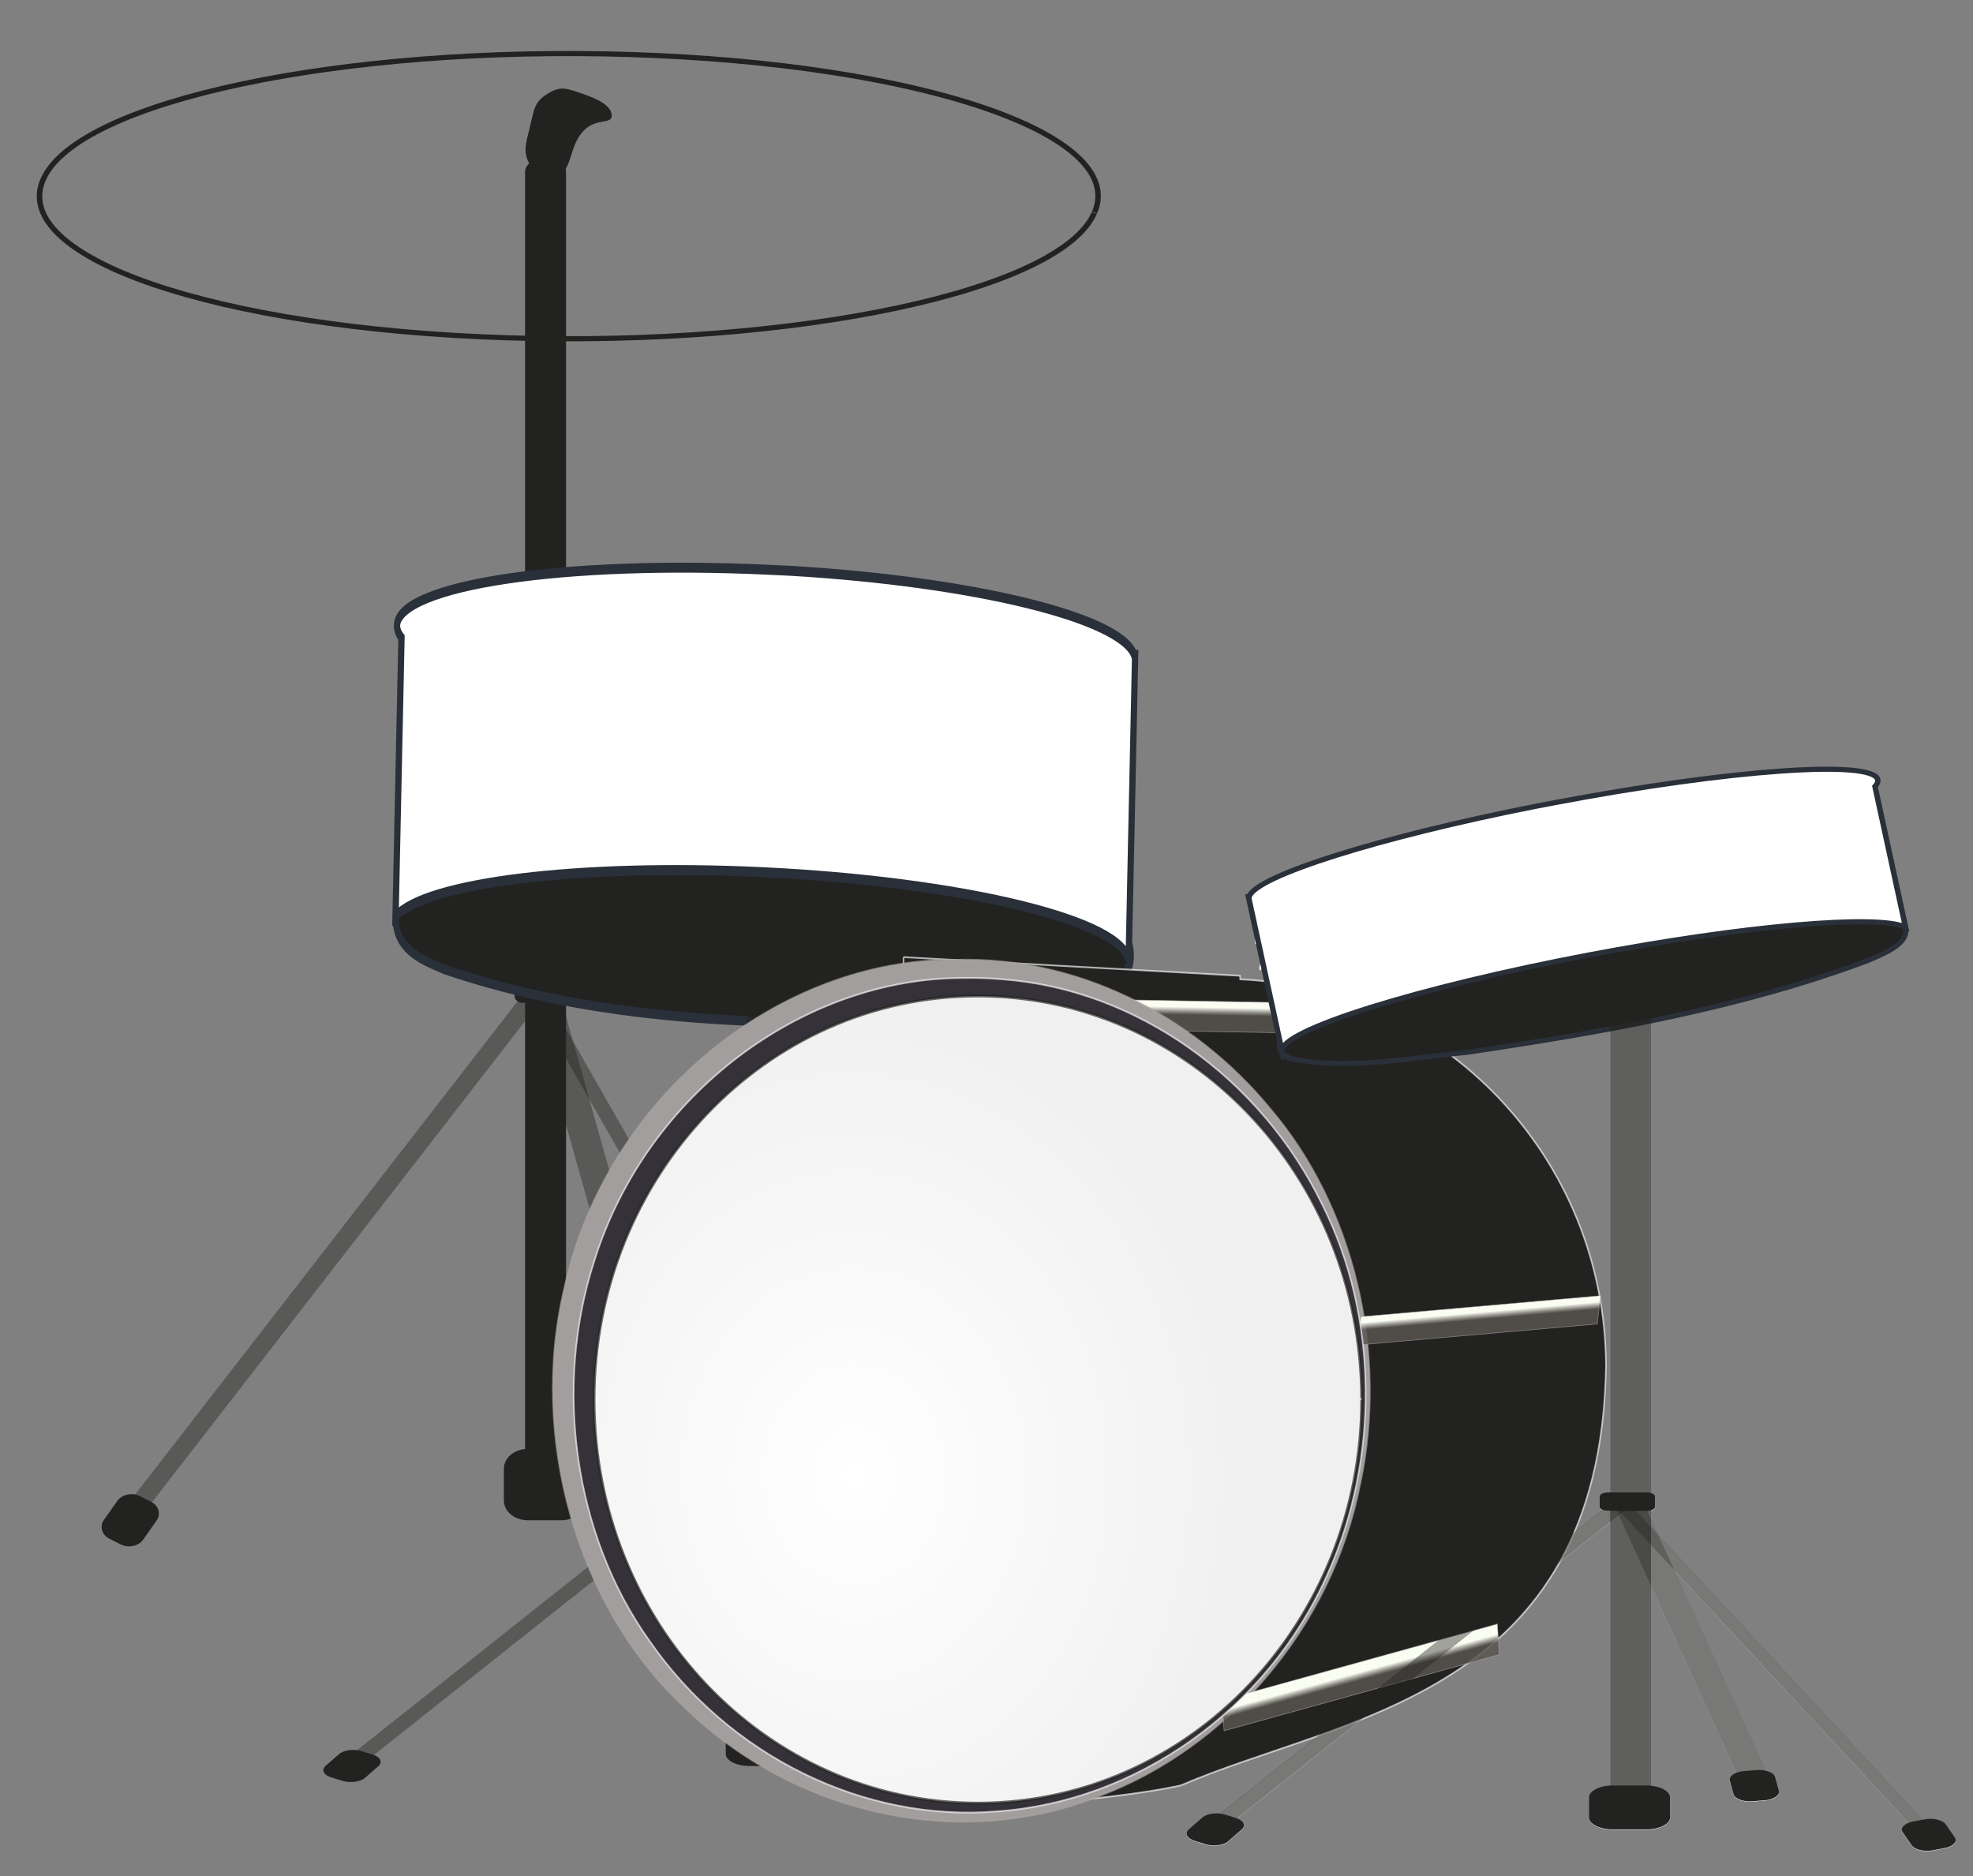 <svg version="1.1" id="Ebene_1" xmlns="http://www.w3.org/2000/svg" xmlns:xlink="http://www.w3.org/1999/xlink" x="0px" y="0px" width="234px" height="222.5px" viewBox="23.14 24.445 234 222.5" enable-background="new 23.14 24.445 234 222.5" xml:space="preserve">
	<rect x="23.14" y="24.445" width="234" height="222.5" fill="#808080" stroke="none"/>
	<g transform="matrix(.649 0 0 .607 -51.845 -328.06)">
		<g>
			<g transform="matrix(1 0 0 .546 -490.1 610.49)">
				<path opacity="0.411" fill="#FFFFFF" enable-background="new    " d="M903.389,480.835l0.664,0.539
				c0.576,0.465,0.719,1.348,0.318,1.972l-77.655,120.703c-0.402,0.621-1.195,0.751-1.771,0.283l-0.664-0.536
				c-0.577-0.465-0.719-1.348-0.318-1.973l77.655-120.703C902.019,480.497,902.812,480.37,903.389,480.835z" />
				<path opacity="0.411" fill="#FFFFFF" enable-background="new    " d="M902.621,300.534h1.999c1.509,0,2.733,1.222,2.733,2.732
				v292.028c0,1.51-1.223,2.732-2.733,2.732h-1.999c-1.509,0-2.733-1.222-2.733-2.732V303.266
				C899.888,301.756,901.113,300.534,902.621,300.534z" />
				<path opacity="0.411" fill="#FFFFFF" enable-background="new    " d="M900.816,480.938l-0.344,0.377
				c-0.464,0.509-0.602,1.431-0.306,2.052l57.177,120.703c0.296,0.624,0.912,0.715,1.377,0.206l0.343-0.377
				c0.465-0.509,0.602-1.431,0.306-2.055l-57.177-120.7C901.897,480.52,901.28,480.429,900.816,480.938z" />
				<path opacity="0.411" fill="#FFFFFF" enable-background="new    " d="M904.205,480.249l-3.135,1.284
				c-0.536,0.221-0.865,0.857-0.733,1.422l24.453,105c0.132,0.562,0.673,0.842,1.209,0.624l3.134-1.287
				c0.536-0.221,0.865-0.857,0.734-1.422l-24.453-104.997C905.282,480.308,904.741,480.029,904.205,480.249z" />
				<path opacity="0.411" fill="#FFFFFF" enable-background="new    " d="M902.621,300.534h1.999c1.509,0,2.733,1.222,2.733,2.732
				v292.028c0,1.51-1.223,2.732-2.733,2.732h-1.999c-1.509,0-2.733-1.222-2.733-2.732V303.266
				C899.888,301.756,901.113,300.534,902.621,300.534z" />
				<path fill="#FFFFFF" d="M899.449,479.696h7.155c0.827,0,1.497,0.668,1.497,1.496v3.615c0,0.824-0.67,1.496-1.497,1.496h-7.155
				c-0.826,0-1.497-0.671-1.497-1.496v-3.615C897.953,480.364,898.623,479.696,899.449,479.696z" />
				<path fill="#FFFFFF" d="M900.362,584.554h6.149c2.404,0,4.353,1.952,4.353,4.354v7.007c0,2.405-1.95,4.354-4.353,4.354h-6.149
				c-2.405,0-4.353-1.949-4.353-4.354v-7.007C896.009,586.506,897.958,584.554,900.362,584.554z" />
				<path fill="#FFFFFF" d="M955.195,597.475l2.19-0.81c1.566-0.577,3.289,0.23,3.846,1.802l1.627,4.587
				c0.558,1.575-0.26,3.321-1.825,3.898l-2.191,0.81c-1.567,0.58-3.288-0.227-3.846-1.802l-1.627-4.587
				C952.811,599.801,953.628,598.055,955.195,597.475z" />
				<path fill="#FFFFFF" d="M924.342,579.388l2.308-0.35c1.651-0.25,3.174,0.889,3.403,2.544l0.667,4.819
				c0.229,1.655-0.925,3.197-2.576,3.45l-2.308,0.347c-1.651,0.253-3.175-0.886-3.403-2.541l-0.667-4.819
				C921.538,581.183,922.691,579.641,924.342,579.388z" />
				<path fill="#FFFFFF" d="M831.474,596.159l-1.999-1.207c-1.43-0.863-3.273-0.392-4.116,1.048l-2.458,4.201
				c-0.843,1.44-0.368,3.309,1.062,4.172l1.999,1.204c1.43,0.863,3.273,0.395,4.116-1.048l2.458-4.201
				C833.38,598.888,832.905,597.022,831.474,596.159z" />
			</g>
			<g transform="matrix(.98 -.199 .199 .98 -113.05 -396.27)">
				<path fill="#FFFFFF" d="M273.413,1241.502c-17.22,0.46-34.915,0.263-51.572,4.853c-3.144,0.372-5.739,4.627-2.064,6.326
				c9.844,4.253,21.112,4.089,31.707,5.13c25.08,1.079,50.568,1.497,75.298-3.013c2.905-0.735,9.073-1.736,7.818-5.945
				c-3.862-4.25-10.659-3.861-15.952-5.067C303.713,1241.844,288.497,1241.458,273.413,1241.502L273.413,1241.502z" />
				<path fill="#FFFFFF" d="M273.261,1213.183c-29.163,0.226-52.561,3.158-54.773,6.801l-0.175-0.001l0,0.451
				c-0.001,0.028,0,0.072,0.001,0.099c0,0.028-0.002,0.072,0,0.1l0,30.199c0.406-4.013,26.516-7.249,58.623-7.25
				c29.147,0.001,53.357,2.677,57.872,6.175v-28.022c0.497-0.385,0.75-0.798,0.75-1.2l0-0.024
				c-0.089-4.051-26.321-7.326-58.622-7.325c-0.759,0-1.524-0.004-2.276-0.001C274.195,1213.185,273.724,1213.18,273.261,1213.183
				L273.261,1213.183z M218.312,1251.032v0.975l0.625-0.001C218.564,1251.687,218.346,1251.364,218.312,1251.032z" />
				<path fill="#FFFFFF" d="M273.261,1213.183c-29.163,0.226-52.561,3.158-54.773,6.801l-0.175-0.001l0,0.451
				c-0.001,0.028,0,0.072,0.001,0.099c0,0.028-0.002,0.072,0,0.1l0,30.199c0.406-4.013,26.516-7.249,58.623-7.25
				c29.147,0.001,53.357,2.677,57.872,6.175v-28.022c0.497-0.385,0.75-0.798,0.75-1.2l0-0.024
				c-0.089-4.051-26.321-7.326-58.622-7.325c-0.759,0-1.524-0.004-2.276-0.001C274.195,1213.185,273.724,1213.18,273.261,1213.183
				L273.261,1213.183z M218.312,1251.032v0.975l0.625-0.001C218.564,1251.687,218.346,1251.364,218.312,1251.032z" />
			</g>
			<path fill="#FFFFFF" d="M396.869,744.042c-30.709,7.188-53.825,16.61-51.908,21.226c0.005,0.013,0.007,0.018,0.013,0.029
			c3.731-5.108,25.654-13.341,53.325-19.672c30.609-7.006,57.15-9.187,60.581-4.988l0.21,0.389c0.533-0.73,0.723-1.396,0.479-1.985
			l-0.266-0.409c-3.432-4.199-29.973-2.017-60.581,4.987c-0.617,0.142-1.239,0.281-1.851,0.425L396.869,744.042z" />
			<path fill="#FFFFFF" d="M447.699,748.058c-0.002,1.869-1.321,3.381-2.947,3.378c-1.625-0.002-2.941-1.519-2.939-3.388
			s1.322-3.381,2.947-3.38c1.622,0.003,2.937,1.515,2.939,3.38" />
			<path fill="#FFFFFF" d="M386.902,759.194c-0.002,1.869-1.322,3.381-2.947,3.38c-1.626-0.003-2.942-1.52-2.94-3.39
			c0.002-1.869,1.322-3.381,2.948-3.378c1.622,0.002,2.937,1.514,2.939,3.378" />
			<path fill="#FFFFFF" d="M397.709,749.138c-30.71,7.188-53.826,16.609-51.908,21.226c0.005,0.011,0.007,0.016,0.012,0.029
			c3.732-5.109,25.654-13.341,53.325-19.674c30.609-7.004,57.15-9.186,60.581-4.987l0.209,0.389c0.533-0.73,0.724-1.398,0.479-1.987
			l-0.266-0.407c-3.431-4.199-29.972-2.017-60.581,4.987C398.943,748.856,398.321,748.995,397.709,749.138L397.709,749.138z" />
		</g>
		<path fill="none" stroke="#222221" d="M315.528,622.334c-6.281,15.281-54.375,26.2-107.419,24.391
		c-53.044-1.808-90.953-15.664-84.671-30.943c6.282-15.281,54.376-26.201,107.419-24.391c52.94,1.805,90.824,15.611,84.703,30.866" />
		<path fill="#222221" d="M217.723,615.047c2.399-1.599,1.866-5.598,4.265-8.529c2.399-2.933,5.332-1.334,5.332-3.2
		c0-1.866-2.399-3.198-5.332-4.265s-3.998-1.601-6.398,0c-2.399,1.599-2.399,2.933-3.198,6.398c-0.8,3.465-1.333,5.064,0,7.464
		C213.725,615.314,215.325,616.646,217.723,615.047L217.723,615.047z" />
		<g transform="matrix(1 0 0 .887 -66.181 119.61)">
			<path opacity="0.411" fill="#222221" enable-background="new    " d="M281.186,735.303l0.664,0.535
			c0.576,0.468,0.719,1.351,0.318,1.975l-77.656,120.702c-0.401,0.624-1.194,0.751-1.771,0.285l-0.663-0.537
			c-0.577-0.466-0.719-1.349-0.318-1.973l77.655-120.702C279.816,734.964,280.609,734.837,281.186,735.303z" />
			<path opacity="0.411" fill="#222221" enable-background="new    " d="M280.421,555.005h1.998c1.509,0,2.733,1.222,2.733,2.733
			v292.028c0,1.509-1.223,2.733-2.733,2.733h-1.998c-1.509,0-2.733-1.224-2.733-2.733V557.737
			C277.688,556.227,278.911,555.005,280.421,555.005z" />
			<path opacity="0.411" fill="#222221" enable-background="new    " d="M278.592,735.377l-0.343,0.377
			c-0.465,0.51-0.602,1.429-0.307,2.053l57.177,120.702c0.296,0.624,0.912,0.716,1.377,0.207l0.343-0.377
			c0.465-0.511,0.602-1.431,0.307-2.054l-57.177-120.702C279.673,734.958,279.057,734.868,278.592,735.377z" />
			<path opacity="0.411" fill="#222221" enable-background="new    " d="M281.998,734.723l-3.134,1.286
			c-0.536,0.219-0.865,0.856-0.734,1.42l24.453,104.999c0.132,0.566,0.673,0.845,1.209,0.624l3.135-1.286
			c0.536-0.219,0.865-0.856,0.733-1.42l-24.453-104.999C283.076,734.781,282.535,734.502,281.998,734.723z" />
			<path fill="#222221" enable-background="new    " d="M280.421,555.005h1.998c1.509,0,2.733,1.222,2.733,2.733v292.028
			c0,1.509-1.223,2.733-2.733,2.733h-1.998c-1.509,0-2.733-1.224-2.733-2.733V557.737
			C277.688,556.227,278.911,555.005,280.421,555.005z" />
			<path fill="#222221" d="M277.249,734.166h7.155c0.827,0,1.497,0.669,1.497,1.496v3.614c0,0.825-0.67,1.496-1.497,1.496h-7.155
			c-0.826,0-1.497-0.671-1.497-1.496v-3.614C275.752,734.835,276.422,734.166,277.249,734.166z" />
			<g>
				<path fill="#222221" d="M278.154,839.026h6.149c2.404,0,4.353,1.949,4.353,4.354v7.006c0,2.404-1.949,4.354-4.353,4.354h-6.149
				c-2.405,0-4.353-1.949-4.353-4.354v-7.006C273.8,840.975,275.749,839.026,278.154,839.026z" />
				<path fill="#222221" d="M332.99,851.943l2.19-0.809c1.566-0.578,3.289,0.229,3.846,1.802l1.627,4.586
				c0.558,1.574-0.26,3.318-1.826,3.897l-2.19,0.811c-1.566,0.578-3.288-0.229-3.846-1.802l-1.626-4.586
				C330.606,854.268,331.423,852.522,332.99,851.943z" />
				<path fill="#222221" d="M302.139,833.858l2.309-0.35c1.651-0.25,3.174,0.887,3.403,2.542l0.667,4.82
				c0.229,1.654-0.925,3.199-2.576,3.449l-2.308,0.35c-1.652,0.25-3.175-0.887-3.404-2.542l-0.666-4.82
				C299.335,835.653,300.488,834.108,302.139,833.858z" />
				<path fill="#222221" d="M209.278,850.634l-2-1.206c-1.43-0.863-3.273-0.394-4.116,1.048l-2.457,4.2
				c-0.843,1.442-0.368,3.309,1.062,4.171l2,1.206c1.43,0.863,3.273,0.393,4.116-1.048l2.457-4.199
				C211.183,853.363,210.707,851.495,209.278,850.634z" />
			</g>
		</g>
		<g transform="matrix(-1.135 .33 .191 1.916 -618.14 -766.41)">
			<g transform="matrix(.98 -.199 .199 .98 -113.05 -396.27)">
				<path fill="#222221" stroke="#2A3039" stroke-width="0.961" d="M-755.806,1166.369c-17.22,0.46-34.915,0.262-51.571,4.851
				c-3.145,0.373-5.739,4.628-2.064,6.327c9.844,4.253,21.112,4.089,31.706,5.13c25.08,1.078,50.568,1.496,75.298-3.013
				c2.906-0.735,9.074-1.737,7.818-5.946c-3.862-4.249-10.659-3.859-15.952-5.066
				C-725.506,1166.71-740.722,1166.325-755.806,1166.369L-755.806,1166.369z" />
				<path fill="#FFFFFF" d="M-755.95,1137.97c-29.163,0.226-52.561,3.157-54.773,6.799l-0.175,0.001l0,0.449
				c-0.002,0.029,0,0.072,0,0.1c0,0.027-0.002,0.071,0,0.1l0,30.199c0.406-4.014,26.516-7.25,58.622-7.249
				c29.148,0,53.358,2.677,57.873,6.174l0-28.024c0.497-0.385,0.75-0.797,0.75-1.2l0-0.025c-0.089-4.051-26.32-7.325-58.622-7.325
				c-0.758,0-1.523-0.004-2.275,0C-755.016,1137.972-755.487,1137.967-755.95,1137.97L-755.95,1137.97z M-810.898,1175.818v0.975
				l0.625,0C-810.647,1176.473-810.865,1176.151-810.898,1175.818z" />
				<path fill="none" stroke="#2A3039" d="M-755.95,1137.97c-29.163,0.226-52.561,3.157-54.773,6.799l-0.175,0.001l0,0.449
				c-0.002,0.029,0,0.072,0,0.1c0,0.027-0.002,0.071,0,0.1l0,30.199c0.406-4.014,26.516-7.25,58.622-7.249
				c29.148,0,53.358,2.677,57.873,6.174l0-28.024c0.497-0.385,0.75-0.797,0.75-1.2l0-0.025c-0.089-4.051-26.32-7.325-58.622-7.325
				c-0.758,0-1.523-0.004-2.275,0C-755.016,1137.972-755.487,1137.967-755.95,1137.97L-755.95,1137.97z M-810.898,1175.818v0.975
				l0.625,0C-810.647,1176.473-810.865,1176.151-810.898,1175.818z" />
			</g>
		</g>
		<g transform="matrix(1 0 0 .546 -547.36 626.38)">
			<path opacity="0.411" fill="#222221" enable-background="new    " d="M802.928,428.93l0.663,0.536
			c0.577,0.465,0.719,1.351,0.318,1.973l-77.656,120.703c-0.401,0.624-1.194,0.751-1.771,0.286l-0.663-0.536
			c-0.577-0.468-0.719-1.351-0.318-1.975l77.656-120.7C801.558,428.592,802.351,428.462,802.928,428.93z" />
			<path opacity="0.411" fill="#222221" enable-background="new    " d="M802.143,248.621h1.998c1.509,0,2.733,1.225,2.733,2.735
			v292.027c0,1.51-1.223,2.732-2.733,2.732h-1.998c-1.509,0-2.733-1.222-2.733-2.732V251.355
			C799.41,249.845,800.634,248.621,802.143,248.621z" />
			<path opacity="0.411" fill="#222221" enable-background="new    " d="M800.327,429.004l-0.344,0.377
			c-0.464,0.509-0.602,1.431-0.306,2.052l57.177,120.703c0.296,0.624,0.912,0.715,1.377,0.206l0.343-0.377
			c0.465-0.512,0.602-1.431,0.306-2.055l-57.177-120.7C801.407,428.586,800.791,428.494,800.327,429.004z" />
			<path opacity="0.411" fill="#222221" enable-background="new    " d="M803.731,428.335l-3.134,1.284
			c-0.536,0.221-0.865,0.857-0.734,1.422l24.453,105c0.132,0.565,0.673,0.845,1.21,0.624l3.134-1.286
			c0.536-0.218,0.865-0.857,0.733-1.419l-24.453-105C804.809,428.394,804.268,428.115,803.731,428.335z" />
			<path opacity="0.411" fill="#222221" enable-background="new    " d="M802.143,248.621h1.998c1.509,0,2.733,1.225,2.733,2.735
			v292.027c0,1.51-1.223,2.732-2.733,2.732h-1.998c-1.509,0-2.733-1.222-2.733-2.732V251.355
			C799.41,249.845,800.634,248.621,802.143,248.621z" />
			<path fill="#222221" d="M798.971,427.776h7.155c0.827,0,1.497,0.668,1.497,1.496v3.612c0,0.827-0.67,1.499-1.497,1.499h-7.155
			c-0.826,0-1.497-0.671-1.497-1.499v-3.612C797.474,428.444,798.145,427.776,798.971,427.776z" />
			<g>
				<path fill="#222221" d="M799.884,532.643h6.149c2.405,0,4.354,1.949,4.354,4.354v7.007c0,2.405-1.949,4.354-4.354,4.354h-6.149
				c-2.405,0-4.353-1.949-4.353-4.354v-7.007C795.531,534.592,797.48,532.643,799.884,532.643z" />
				<path fill="#222221" d="M854.703,545.529l2.19-0.81c1.566-0.577,3.288,0.23,3.846,1.802l1.626,4.587
				c0.558,1.575-0.259,3.321-1.825,3.898l-2.19,0.81c-1.566,0.58-3.289-0.227-3.846-1.802l-1.627-4.587
				C852.32,547.855,853.137,546.109,854.703,545.529z" />
				<path fill="#222221" d="M823.874,527.477l2.308-0.35c1.651-0.25,3.174,0.886,3.403,2.541l0.667,4.822
				c0.229,1.655-0.924,3.197-2.576,3.447l-2.308,0.35c-1.651,0.25-3.175-0.886-3.403-2.541l-0.667-4.822
				C821.07,529.27,822.223,527.727,823.874,527.477z" />
				<path fill="#222221" d="M730.982,544.234l-2-1.204c-1.43-0.863-3.273-0.395-4.116,1.048l-2.457,4.198
				c-0.843,1.443-0.368,3.309,1.062,4.172l2,1.207c1.43,0.863,3.273,0.392,4.116-1.048l2.457-4.201
				C732.887,546.963,732.412,545.096,730.982,544.234z" />
			</g>
		</g>
		<g transform="matrix(.472 0 0 .552 663.42 254.78)">
			<path fill="#222221" stroke="#F4F4F6" stroke-width="0.617" stroke-opacity="0.683" d="M-810.969,929.27l1.075,67.184
			c-16.525,22.151-26.199,48.986-26.199,77.913c0,30.371,10.663,58.45,28.725,81.204c0,0-75.355,76.992-1.311,75.419
			c73.959-1.573,105.155-8.561,105.155-8.561c62.395-24.621,162.259-31.071,164.547-148.059v-0.385
			c-0.22-73.569-62.967-133.531-141.618-136.876l-0.075-1.25l-130.3-6.589H-810.969z" />
			<g>

				<linearGradient id="SVGID_1_" gradientUnits="userSpaceOnUse" x1="-1234.604" y1="3026.203" x2="-1234.604" y2="3025.427" gradientTransform="matrix(33.653 0.546 0.706 -3.57 38737.289 12424.936)">
					<stop offset="0" style="stop-color:#FAFDF2" />
					<stop offset="1" style="stop-color:#59544F;stop-opacity:0.835" />
				</linearGradient>
				<polygon fill="url(#SVGID_1_)" stroke="#A7A29F" stroke-width="0.241" stroke-opacity="0.683" points="-727.868,944.343 
				-617.966,946.128 -620.074,956.775 -729.975,954.99 			" />
				<path fill="#A39E9E" stroke="#A7A29F" stroke-width="0.629" stroke-opacity="0.683" d="M-790.529,930.229
				c-68.693-0.469-135.395,48.634-151.674,115.893c-13.852,53.163,4.737,113.181,46.505,148.723
				c42.596,37.98,106.445,50.975,160.435,31.414c49.225-16.928,90.037-58.989,101.116-110.445
				c10.894-46.539-2.234-98.045-34.835-132.914c-30.404-33.815-75.864-53.833-121.547-52.674L-790.529,930.229z" />

				<linearGradient id="SVGID_2_" gradientUnits="userSpaceOnUse" x1="-1234.612" y1="3026.191" x2="-1234.612" y2="3025.415" gradientTransform="matrix(28.415 -2.279 0.442 -3.357 33156.359 8400.138)">
					<stop offset="0" style="stop-color:#FAFDF2" />
					<stop offset="1" style="stop-color:#59544F;stop-opacity:0.835" />
				</linearGradient>
				<polygon fill="url(#SVGID_2_)" stroke="#A7A29F" stroke-width="0.214" stroke-opacity="0.683" points="-633.831,1056.547 
				-541.035,1049.105 -542.354,1059.12 -635.149,1066.56 			" />

				<linearGradient id="SVGID_3_" gradientUnits="userSpaceOnUse" x1="-1234.618" y1="3026.252" x2="-1234.618" y2="3025.477" gradientTransform="matrix(32.629 -8.258 -0.25 -3.63 40406.242 1972.307)">
					<stop offset="0" style="stop-color:#FAFDF2" />
					<stop offset="1" style="stop-color:#59544F;stop-opacity:0.835" />
				</linearGradient>
				<polygon fill="url(#SVGID_3_)" stroke="#A7A29F" stroke-width="0.241" stroke-opacity="0.683" points="-687.584,1192.275 
				-581.029,1165.309 -580.283,1176.137 -686.84,1203.106 			" />
			</g>
			<g>
				<path fill="#353138" stroke="#F4F4F6" stroke-width="0.629" stroke-opacity="0.683" d="M-787.329,936.629
				c-62.205-0.18-122.987,40.835-143.291,100.023c-15.916,44.677-7.912,97.171,21.235,134.531
				c30.94,40.943,83.196,64.317,134.459,60.487c53.522-3.338,104.86-35.627,128.275-84.222
				c19.934-40.471,19.739-90.546-2.009-130.275c-24.037-45.368-72.275-76.447-123.531-80.027c-5.031-0.414-10.083-0.6-15.13-0.516
				H-787.329z" />

				<radialGradient id="SVGID_4_" cx="-5519.657" cy="-428.307" r="186.029" gradientTransform="matrix(0.841 -0.045 -0.049 -0.919 3791.084 470.378)" gradientUnits="userSpaceOnUse">
					<stop offset="0" style="stop-color:#FFFFFF" />
					<stop offset="1" style="stop-color:#EFF0EF" />
				</radialGradient>
				<path fill="url(#SVGID_4_)" stroke="#222221" stroke-opacity="0.683" d="M-633.598,1085.905
				c-0.018,78.894-66.544,142.836-148.593,142.821s-148.55-63.985-148.533-142.879c0.016-78.894,66.544-142.839,148.592-142.821
				c81.888,0.014,148.322,63.743,148.533,142.483" />
			</g>
		</g>
		<g transform="matrix(.98 -.199 .199 .98 -113.05 -396.27)">
			<path fill="#222221" stroke="#2A3039" stroke-width="0.961" d="M273.413,1241.502c-17.22,0.46-34.915,0.263-51.572,4.852
			c-3.144,0.373-5.739,4.627-2.064,6.326c9.844,4.253,21.112,4.089,31.707,5.13c25.08,1.079,50.568,1.497,75.298-3.013
			c2.906-0.735,9.073-1.736,7.818-5.945c-3.862-4.25-10.659-3.861-15.952-5.067C303.713,1241.843,288.497,1241.458,273.413,1241.502
			L273.413,1241.502z" />
			<path fill="#FFFFFF" d="M273.261,1213.182c-29.163,0.226-52.561,3.158-54.773,6.801l-0.175-0.001l0,0.451
			c-0.001,0.028,0,0.072,0.001,0.099c0,0.028-0.002,0.072,0,0.1l0,30.199c0.406-4.013,26.516-7.249,58.623-7.25
			c29.147,0,53.357,2.677,57.872,6.175l0-28.022c0.497-0.385,0.75-0.798,0.75-1.2l0-0.025c-0.089-4.051-26.321-7.326-58.622-7.325
			c-0.759,0-1.524-0.004-2.275-0.001C274.195,1213.185,273.724,1213.18,273.261,1213.182L273.261,1213.182z M218.312,1251.031
			l0,0.975l0.625-0.001C218.564,1251.687,218.346,1251.363,218.312,1251.031z" />
			<path fill="none" stroke="#2A3039" d="M273.261,1213.182c-29.163,0.226-52.561,3.158-54.773,6.801l-0.175-0.001l0,0.451
			c-0.001,0.028,0,0.072,0.001,0.099c0,0.028-0.002,0.072,0,0.1l0,30.199c0.406-4.013,26.516-7.249,58.623-7.25
			c29.147,0,53.357,2.677,57.872,6.175l0-28.022c0.497-0.385,0.75-0.798,0.75-1.2l0-0.025c-0.089-4.051-26.321-7.326-58.622-7.325
			c-0.759,0-1.524-0.004-2.275-0.001C274.195,1213.185,273.724,1213.18,273.261,1213.182L273.261,1213.182z M218.312,1251.031
			l0,0.975l0.625-0.001C218.564,1251.687,218.346,1251.363,218.312,1251.031z" />
		</g>
		<g transform="matrix(1 0 0 .546 181.68 519)">
			<path opacity="0.411" fill="#222221" enable-background="new    " d="M231.606,648.26l0.664,0.539
			c0.577,0.465,0.719,1.348,0.318,1.973l-77.655,120.703c-0.402,0.621-1.195,0.751-1.771,0.283l-0.664-0.536
			c-0.576-0.465-0.719-1.348-0.318-1.972l77.655-120.703C230.237,647.922,231.03,647.795,231.606,648.26z" />
			<path opacity="0.411" fill="#222221" enable-background="new    " d="M230.841,467.963h1.999c1.509,0,2.733,1.225,2.733,2.732
			v292.03c0,1.507-1.223,2.732-2.733,2.732h-1.999c-1.509,0-2.732-1.225-2.732-2.732v-292.03
			C228.109,469.187,229.333,467.963,230.841,467.963z" />
			<path opacity="0.411" fill="#222221" enable-background="new    " d="M229.012,648.337l-0.343,0.377
			c-0.465,0.509-0.602,1.431-0.306,2.052l57.177,120.703c0.295,0.624,0.912,0.715,1.376,0.206l0.344-0.377
			c0.464-0.509,0.602-1.431,0.306-2.055l-57.177-120.7C230.093,647.919,229.477,647.828,229.012,648.337z" />
			<path opacity="0.411" fill="#222221" enable-background="new    " d="M232.419,647.68l-3.134,1.286
			c-0.536,0.221-0.865,0.857-0.733,1.422l24.453,104.997c0.131,0.565,0.673,0.845,1.209,0.624l3.134-1.284
			c0.536-0.221,0.865-0.857,0.733-1.422l-24.453-105C233.497,647.742,232.955,647.463,232.419,647.68z" />
			<path opacity="0.411" fill="#222221" enable-background="new    " d="M230.841,467.963h1.999c1.509,0,2.733,1.225,2.733,2.732
			v292.03c0,1.507-1.223,2.732-2.733,2.732h-1.999c-1.509,0-2.732-1.225-2.732-2.732v-292.03
			C228.109,469.187,229.333,467.963,230.841,467.963z" />
			<path fill="#222221" d="M227.669,647.124h7.156c0.826,0,1.496,0.671,1.496,1.498v3.612c0,0.827-0.67,1.495-1.496,1.495h-7.156
			c-0.826,0-1.497-0.668-1.497-1.495v-3.612C226.172,647.795,226.843,647.124,227.669,647.124z" />
			<g>
				<path fill="#222221" d="M228.574,751.985h6.149c2.405,0,4.353,1.949,4.353,4.354v7.007c0,2.402-1.949,4.354-4.353,4.354h-6.149
				c-2.404,0-4.353-1.952-4.353-4.354v-7.007C224.221,753.934,226.17,751.985,228.574,751.985z" />
				<path fill="#222221" d="M283.41,764.904l2.19-0.81c1.567-0.58,3.289,0.227,3.847,1.802l1.626,4.587
				c0.558,1.572-0.259,3.318-1.825,3.898l-2.19,0.81c-1.566,0.577-3.289-0.23-3.847-1.802l-1.626-4.587
				C281.027,767.226,281.844,765.481,283.41,764.904z" />
				<path fill="#222221" d="M252.56,746.819l2.308-0.35c1.651-0.253,3.174,0.886,3.403,2.541l0.667,4.819
				c0.229,1.654-0.924,3.2-2.576,3.45l-2.308,0.35c-1.651,0.25-3.174-0.889-3.403-2.544l-0.667-4.819
				C249.756,748.612,250.909,747.069,252.56,746.819z" />
				<path fill="#222221" d="M159.698,763.594l-2-1.207c-1.43-0.863-3.272-0.392-4.116,1.048l-2.458,4.201
				c-0.843,1.443-0.368,3.309,1.062,4.172l1.999,1.204c1.43,0.863,3.273,0.395,4.116-1.048l2.458-4.198
				C161.604,766.323,161.129,764.456,159.698,763.594z" />
			</g>
		</g>
	</g>
</svg>